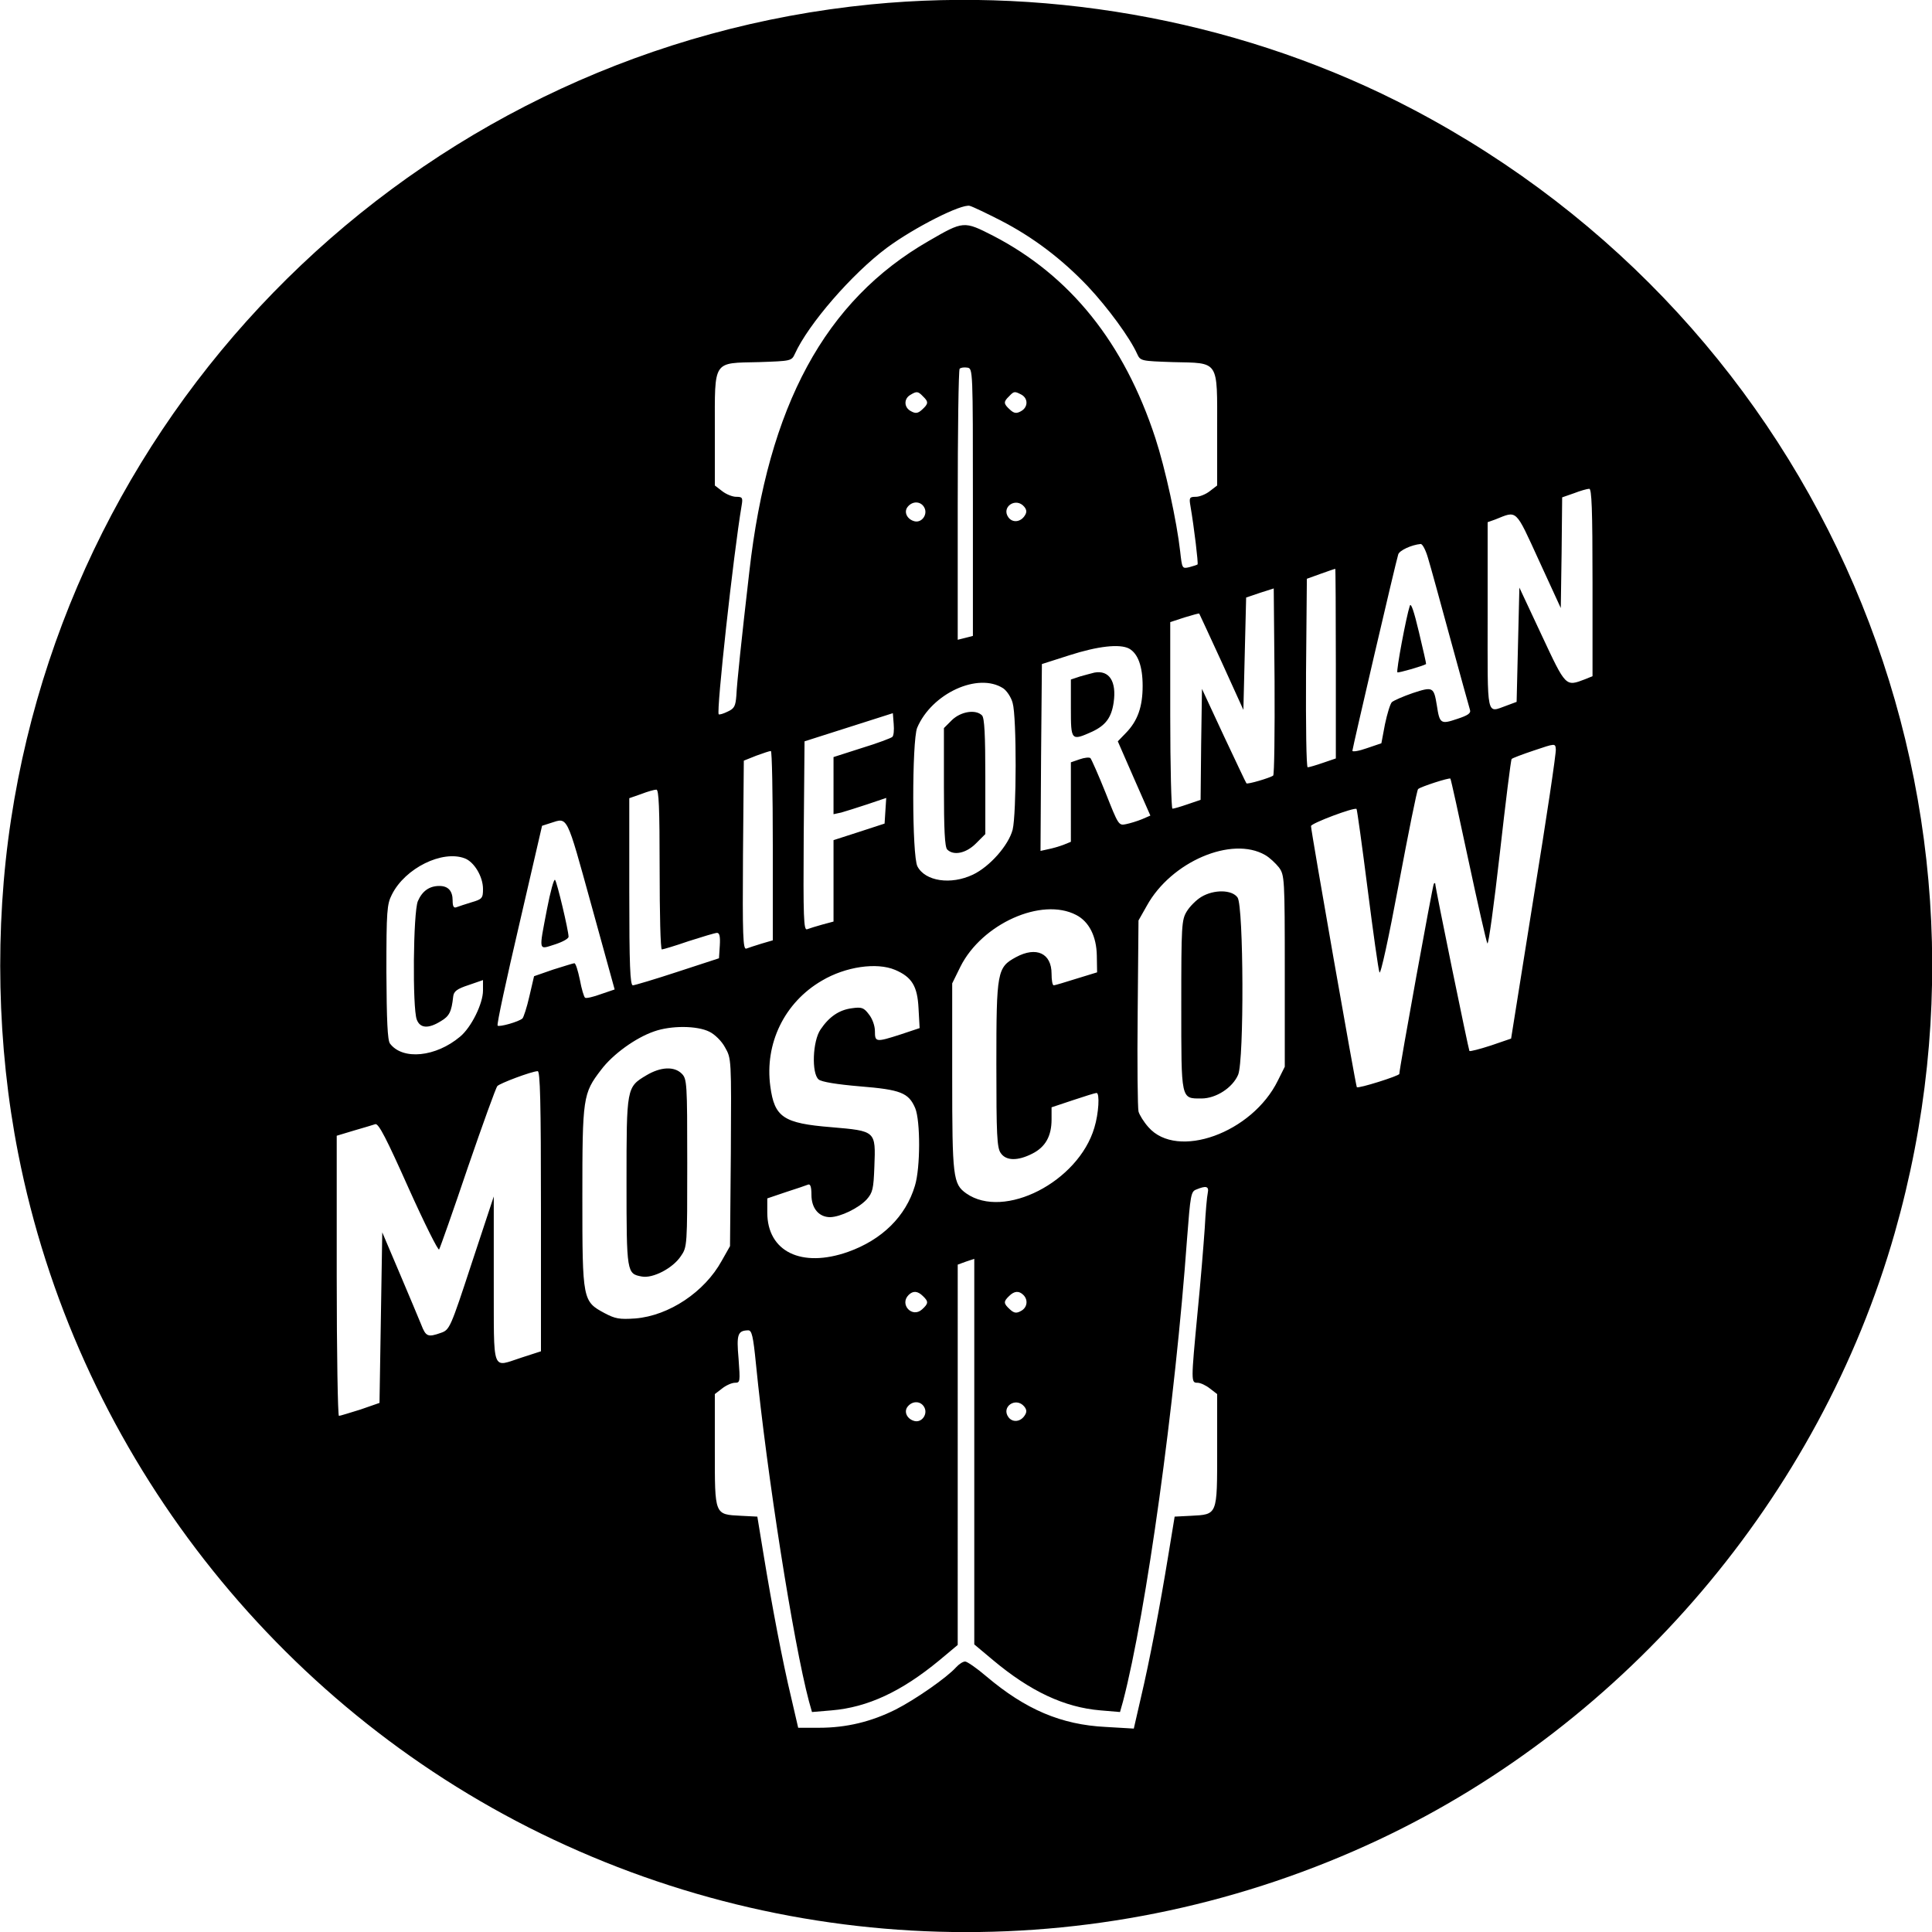 <svg version="1" xmlns="http://www.w3.org/2000/svg" width="933.333" height="933.333" viewBox="0 0 700 700"><path d="M315.5 1.6C156.6 17.3 28 139.2 4 296.9-2 336.3-1.1 379 6.6 418c20.6 104.8 89.5 195.7 184.9 244.1 96.7 49 210 50.6 308.2 4.4 89.8-42.3 159.6-124.3 186.8-219.8 45.7-160.4-26.8-329.5-174.8-407.2C452.5 8.4 382.8-5 315.5 1.6zm46.9 78.2c11.9 6.1 22.4 14.1 31.8 24 7.3 7.8 15.2 18.6 17.8 24.4 1.2 2.6 1.4 2.6 13 3 16.9.4 16-1 16 24.4v20.3l-2.6 2c-1.5 1.2-3.8 2.1-5.1 2.1-2.3 0-2.5.3-2 3.2 1.4 8.2 2.9 20.9 2.6 21.3-.2.2-1.6.6-3 1-2.6.6-2.6.5-3.3-5.7-1.2-10.8-5.4-30.1-9-41.1-11.3-34.5-30.8-58.8-58.8-73.3-10.6-5.4-10.7-5.4-23.3 1.9-37.6 21.6-58.2 59.7-65 119.8-2.9 25.1-4.5 40.4-4.7 44.9-.3 3.8-.7 4.7-3.1 5.8-1.6.8-3 1.2-3.3 1-.9-1 5.3-57.8 8.3-75.6.5-2.9.3-3.2-2-3.2-1.3 0-3.6-.9-5.1-2.1l-2.6-2v-20.3c0-25.4-.9-24 16-24.4 11.6-.4 11.8-.4 13-3 4.9-10.8 20.7-29 33.3-38.4 10-7.4 27.2-16.1 30.1-15.2 1.1.3 6.1 2.7 11 5.2zm-9.9 102.1v48.5l-2.7.7-2.8.7v-48.7c0-26.8.3-49.1.7-49.5.4-.4 1.6-.6 2.8-.4 2 .3 2 .7 2 48.7zm-18.1-38.3c2.1 2 2 2.7-.3 4.8-1.5 1.4-2.4 1.5-4 .6-2.6-1.3-2.7-4.5-.3-5.9 2.3-1.4 2.8-1.4 4.6.5zm35.7-.6c2.5 1.4 2.4 4.6-.2 6-1.6.9-2.5.8-4-.6-2.3-2.1-2.4-2.8-.3-4.8 1.8-1.9 2-1.9 4.5-.6zM577 211v34l-2.7 1.1c-7.1 2.7-6.9 2.9-15.7-15.9l-8.1-17.3-.5 20.7-.5 20.7-3.5 1.3c-7.6 2.7-7 5.3-7-32.5v-33.9l2.8-1c8-3.2 7.1-4.1 15.8 14.9l7.9 17.2.3-20.1.2-20 4.3-1.5c2.3-.9 4.8-1.6 5.5-1.6.9-.1 1.2 7.3 1.2 33.9zm-242.1-27.1c1.3 2.4-.8 5.5-3.4 5-2.8-.6-4.2-3.4-2.6-5.3 1.8-2.2 4.8-2 6 .3zm36.2-.3c.9 1.1 1 2 .2 3.2-1.5 2.4-4.4 2.7-5.9.7-2.8-3.8 2.7-7.5 5.7-3.9zm146.3 18.6c.9 2.9 4.5 16.1 8.1 29.3 3.6 13.2 6.8 24.7 7.1 25.7.4 1.2-.7 2-4.7 3.3-5.9 2-6.3 1.7-7.3-4.9-1.1-6.7-1.4-6.9-8.7-4.5-3.5 1.2-6.9 2.7-7.6 3.3-.6.6-1.7 4.2-2.5 8l-1.3 6.9-5.3 1.8c-2.8 1-5.2 1.4-5.2.9 0-.8 15.7-68.3 16.6-71.1.4-1.5 4.9-3.5 8.1-3.8.7-.1 1.9 2.3 2.7 5.1zM484 240.4v34.4l-4.7 1.6c-2.6.9-5 1.6-5.5 1.6s-.7-15.4-.6-34.2l.3-34.1 5-1.8c2.8-1 5.1-1.8 5.3-1.8.1-.1.2 15.4.2 34.3zM461.3 281c-1 .8-9.4 3.3-9.7 2.8-.2-.2-3.8-7.9-8.2-17.2l-7.9-17-.3 20.1-.2 20.1-4.7 1.6c-2.6.9-5 1.6-5.5 1.6-.4 0-.8-15.2-.8-33.8v-33.8l5.2-1.7c2.9-.9 5.2-1.5 5.3-1.4.1.1 3.7 8 8.1 17.5l7.9 17.4.5-20.4.5-20.3 5-1.7 5-1.6.3 33.6c.1 18.5-.1 33.9-.5 34.2zm-52.2-46c3.2 1.8 4.9 6.4 4.9 13.5 0 7.6-1.8 12.7-6.1 17.1l-2.9 3 5.9 13.5 5.9 13.4-3 1.3c-1.7.7-4.3 1.5-5.8 1.8-2.7.6-2.8.3-7.4-11.3-2.6-6.5-5.1-12.1-5.5-12.6-.4-.4-2.2-.2-3.9.4l-3.2 1.1V305l-2.7 1.1c-1.6.6-4 1.3-5.6 1.6l-2.7.6.2-33.9.3-33.8 10-3.2c10.3-3.3 18.2-4.2 21.6-2.4zm-45.6 14.4c1.3.9 2.9 3.3 3.4 5.3 1.5 5.1 1.4 40.2 0 45.9-1.5 5.7-8.3 13.4-14.4 16.3-8 3.8-17.3 2.4-20.1-3-2-3.9-2-45.4-.1-50.2 5.3-12.5 22.1-20.2 31.2-14.3zM323.3 267c-.4.4-5.4 2.3-11 4l-10.3 3.3V295l2.8-.6c1.5-.4 5.8-1.8 9.5-3l6.8-2.3-.3 4.6-.3 4.7-9.2 3-9.3 3v29.5l-4.1 1.1c-2.2.6-4.7 1.4-5.5 1.7-1.2.4-1.4-4.1-1.2-33.8l.3-34.3 16-5.1 16-5.1.3 3.9c.2 2.2 0 4.3-.5 4.7zm232.4 57.9l-8.2 51.4-7.3 2.5c-4 1.3-7.5 2.2-7.8 2-.3-.4-12.4-59.2-12.4-60.7 0-.2-.2-.2-.5.1-.4.4-12.5 67-12.5 68.9 0 .7-14.9 5.4-15.4 4.8-.4-.5-16.6-92.8-16.6-94.6 0-1 15.7-6.9 16.5-6.2.2.2 2 13.2 4 28.9s3.9 29.3 4.3 30.3c.4 1.1 3.3-12.2 7-32 3.5-18.6 6.6-34.1 7-34.4 1-.9 11.3-4.2 11.7-3.8.2.2 3.1 13.4 6.5 29.4 3.4 15.9 6.5 29.6 6.9 30.3.4.7 2.4-14 4.5-32.5 2.1-18.6 4-34 4.3-34.3.2-.3 3.9-1.7 8.1-3.1 7.7-2.6 7.7-2.6 7.9-.5.2 1.2-3.4 25.2-8 53.5zM280 306.3v34.4l-4.1 1.2c-2.3.7-4.7 1.5-5.5 1.8-1.2.4-1.4-4.6-1.2-33.8l.3-34.3 4.5-1.8c2.5-.9 4.8-1.7 5.3-1.7.4-.1.7 15.4.7 34.2zm-41 8.7c0 15.9.3 29 .8 29 .4 0 4.8-1.3 9.7-3 5-1.6 9.6-3 10.3-3 .9 0 1.2 1.3 1 4.6l-.3 4.6-15 4.9c-8.2 2.7-15.6 4.9-16.2 4.9-1 0-1.3-7.4-1.3-33.9v-33.9l4.3-1.5c2.3-.9 4.8-1.6 5.5-1.6.9-.1 1.2 6.3 1.2 28.9zm-24.8 12.7l8.5 30.8-5 1.7c-2.7 1-5.3 1.6-5.7 1.3-.4-.2-1.3-3.2-1.9-6.5-.7-3.3-1.5-6-2-6-.4 0-3.8 1.1-7.7 2.3l-6.9 2.4-1.7 7.3c-.9 4-2.1 7.6-2.5 8-1.3 1.2-8.4 3.2-9 2.6-.4-.3 3.2-16.8 7.8-36.5l8.3-35.9 3.1-1c6.3-2 5.6-3.4 14.7 29.5zm244.2-17.9c1.6.9 3.8 3 5 4.5 2 2.8 2.1 3.8 2.1 37.5v34.7l-2.5 5c-9.3 19-36.5 28.8-46.9 16.9-1.7-1.9-3.3-4.5-3.6-5.7-.3-1.2-.5-17.3-.3-35.7l.3-33.5 3-5.3c8.8-16 30.8-25.4 42.9-18.4zm-290 1.2c3.4 1.3 6.6 6.6 6.6 11.1 0 3.3-.3 3.7-4.1 4.8-2.3.7-4.7 1.5-5.5 1.8-1 .4-1.4-.3-1.4-2.4 0-3.5-1.6-5.3-4.8-5.3-3.6 0-6.2 1.8-7.8 5.5-1.7 4.1-2 38.7-.4 42.9 1.2 3.2 4.2 3.4 8.7.6 3.1-1.8 3.9-3.4 4.5-8.9.2-1.9 1.3-2.8 5.6-4.2l5.2-1.8v3.8c0 4.7-4.2 13.3-8.3 16.7-8.8 7.4-20.8 8.6-25.4 2.5-.9-1.2-1.2-8.4-1.3-25.9 0-22.2.2-24.6 2-28.1 4.8-9.6 18.3-16.2 26.4-13.1zm221.5 20.5c4.7 2.4 7.4 7.8 7.5 14.8l.1 6-7.5 2.3c-4.1 1.3-7.8 2.4-8.2 2.4-.5 0-.8-1.9-.8-4.2 0-7.4-5.5-10-12.9-6-6.8 3.7-7.1 5.1-7.1 38.7 0 25.6.2 30.4 1.6 32.3 1.9 2.8 6.1 2.9 11.4.2 4.8-2.4 7-6.4 7-12.4v-4.4l7.8-2.6c4.2-1.4 8-2.6 8.5-2.6 1.2 0 .8 7.4-.8 12.6-5.8 19.6-32.7 33.4-46.4 23.8-4.8-3.4-5.1-5.8-5.1-42.2v-33.9l3-6.1c7.8-15.5 29.4-25.2 41.9-18.7zm-65.6 19.9c6.1 2.6 8.1 5.9 8.5 13.9l.4 7.2-6.9 2.3c-9 2.9-9.3 2.8-9.3-1.2 0-1.9-.9-4.5-2.2-6.1-1.8-2.4-2.6-2.7-6.1-2.2-4.7.6-8.3 3.1-11.4 7.7-2.9 4.2-3.3 15.9-.7 18.1 1 .9 6.7 1.8 14.9 2.5 14.8 1.2 17.7 2.3 20.1 7.9 1.9 4.6 1.9 21.6-.1 28.1-3.3 11.1-11.9 19.6-24.3 24-16.8 5.9-29.2-.1-29.2-14.3v-5.1l6.8-2.3c3.7-1.2 7.3-2.4 8-2.7.8-.3 1.2.8 1.2 3.7 0 4.9 2.7 8.1 6.8 8.1 3.7-.1 10.2-3.2 13.2-6.4 2.2-2.5 2.5-3.8 2.8-11.9.5-13 .6-12.9-15.6-14.3-17.4-1.4-20.6-3.6-22.1-14.8-2.1-15.5 5.1-30.4 18.7-38.3 8.6-5.1 19.9-6.7 26.5-3.9zM257 373.8c1.9.9 4.5 3.4 5.7 5.7 2.3 4 2.3 4.2 2.1 38l-.3 34-3 5.3c-6.2 11.3-19.1 19.9-31.3 20.9-5.8.4-7.3.1-11.1-1.9-8-4.3-8.1-4.6-8.1-41.9 0-36.4.2-37.7 6.8-46.3 4.2-5.6 12.5-11.6 19.2-13.9 6.2-2.2 15.6-2.1 20 .1zm-61 65v50.8l-6.8 2.2c-11.3 3.6-10.2 6.5-10.3-28.1v-30.2l-8 24.2c-7.7 23.5-8 24.1-11.1 25.2-4.8 1.7-5.5 1.4-7.2-3-.9-2.3-4.5-10.7-7.9-18.8l-6.2-14.6-.5 30.9-.5 30.9-6.9 2.4c-3.9 1.2-7.4 2.3-7.8 2.3-.4 0-.8-22.8-.8-50.8v-50.7l6.3-1.9c3.4-1 6.9-2 7.7-2.3 1.2-.3 4.1 5.4 12 23.1 5.8 12.9 10.8 22.9 11.1 22.3.4-.7 5.1-14 10.4-29.7 5.4-15.7 10.2-29 10.7-29.5.9-1 12.3-5.3 14.6-5.4.9-.1 1.2 10.7 1.2 50.7zm241.6-6.6c-.3 1.3-.8 7-1.1 12.8-.4 5.8-1.5 19.5-2.6 30.5-2.4 25.3-2.4 25.5 0 25.5 1 0 3 .9 4.5 2.1l2.6 2v20.3c0 23.7.2 23.3-9.5 23.8l-5.9.3-2.3 14c-3 18.4-6.8 38.4-10 51.9l-2.5 10.9-10.2-.6c-16.1-.8-29-6.3-43.2-18.3-3.5-3-7-5.4-7.7-5.4-.8 0-2.2.9-3.3 2.1-3.3 3.7-14.8 11.7-21.9 15.3-8.8 4.4-17.8 6.6-27.7 6.6h-7.6l-2.5-10.8c-3.2-13.3-7-33.4-10-51.7l-2.3-14-5.9-.3c-9.7-.5-9.5-.1-9.5-23.8v-20.3l2.6-2c1.5-1.2 3.6-2.1 4.7-2.1 1.9 0 1.9-.4 1.3-8.7-.8-8.9-.3-10.2 3.5-10.3 1.3 0 1.8 2.1 2.8 12.2 4 40.2 13.5 100.7 19.2 122.2l1.1 3.9 7.1-.6c13.1-1.1 25.3-6.8 39-18.1l6.7-5.6V458.2l3-1.1 3-1v139.7l6.8 5.7c13.5 11.3 25.8 17.1 38.9 18.2l7.1.6 1.1-3.9c8.4-32.2 18.9-108 23.2-167.7 1.2-15.6 1.4-17 3.3-17.7 3.6-1.5 4.7-1.2 4.2 1.2zm-103.2 37.4c2.1 2 2 2.7-.3 4.8-3.6 3.3-8.3-1.8-4.9-5.2 1.6-1.6 3.3-1.5 5.2.4zm36.4-.4c1.8 1.8 1.4 4.6-.9 5.8-1.6.9-2.5.8-4-.6-2.3-2.1-2.4-2.8-.3-4.8 1.9-1.9 3.6-2 5.2-.4zm-35.9 40.7c1.3 2.4-.8 5.5-3.4 5-2.8-.6-4.2-3.4-2.6-5.3 1.8-2.2 4.8-2 6 .3zm36.2-.3c.9 1.1 1 2 .2 3.2-1.5 2.4-4.4 2.7-5.9.7-2.8-3.8 2.7-7.5 5.7-3.9z"/><path d="M510.8 219.5c-1.3 3.9-5 23.7-4.5 24.1.3.3 9.3-2.3 10.4-3 .1-.1-1.1-5.3-2.6-11.6-1.8-7.6-2.9-10.8-3.3-9.5zM396.5 243.7c-1.1.3-3.5.9-5.2 1.4l-3.3 1.1v10.4c0 11.8.1 11.9 7.7 8.5 4.9-2.3 7-5.1 7.8-10.6 1.1-7.6-1.6-11.8-7-10.8zM344.9 260.9l-2.9 2.9v21.4c0 15.3.3 21.7 1.2 22.6 2.3 2.3 6.8 1.4 10.4-2.2l3.4-3.4v-20.9c0-14.9-.3-21.2-1.2-22.1-2.3-2.3-7.7-1.4-10.9 1.7zM198.2 329.3c-3 15.7-3.2 14.8 2.8 12.9 2.8-.9 5-2.1 5-2.8 0-2.2-4.2-19.9-4.9-20.6-.4-.5-1.7 4.3-2.9 10.5zM435.2 325c-1.8 1.1-4.1 3.4-5.2 5.2-1.9 3.1-2 5.1-2 34 0 34.6-.2 33.8 7.3 33.8 5.3 0 11.3-3.9 13.3-8.6 2.2-5.2 2-61-.2-64.2-2-2.9-8.6-3-13.2-.2zM234.2 389.6c-7.2 4.3-7.2 4.4-7.2 38.7 0 32.9.1 33.2 5.5 34.2 4 .8 11.3-3 14.2-7.4 2.3-3.3 2.3-3.9 2.3-33.7 0-29.1-.1-30.5-2-32.4-2.7-2.7-7.6-2.5-12.8.6z"/></svg>